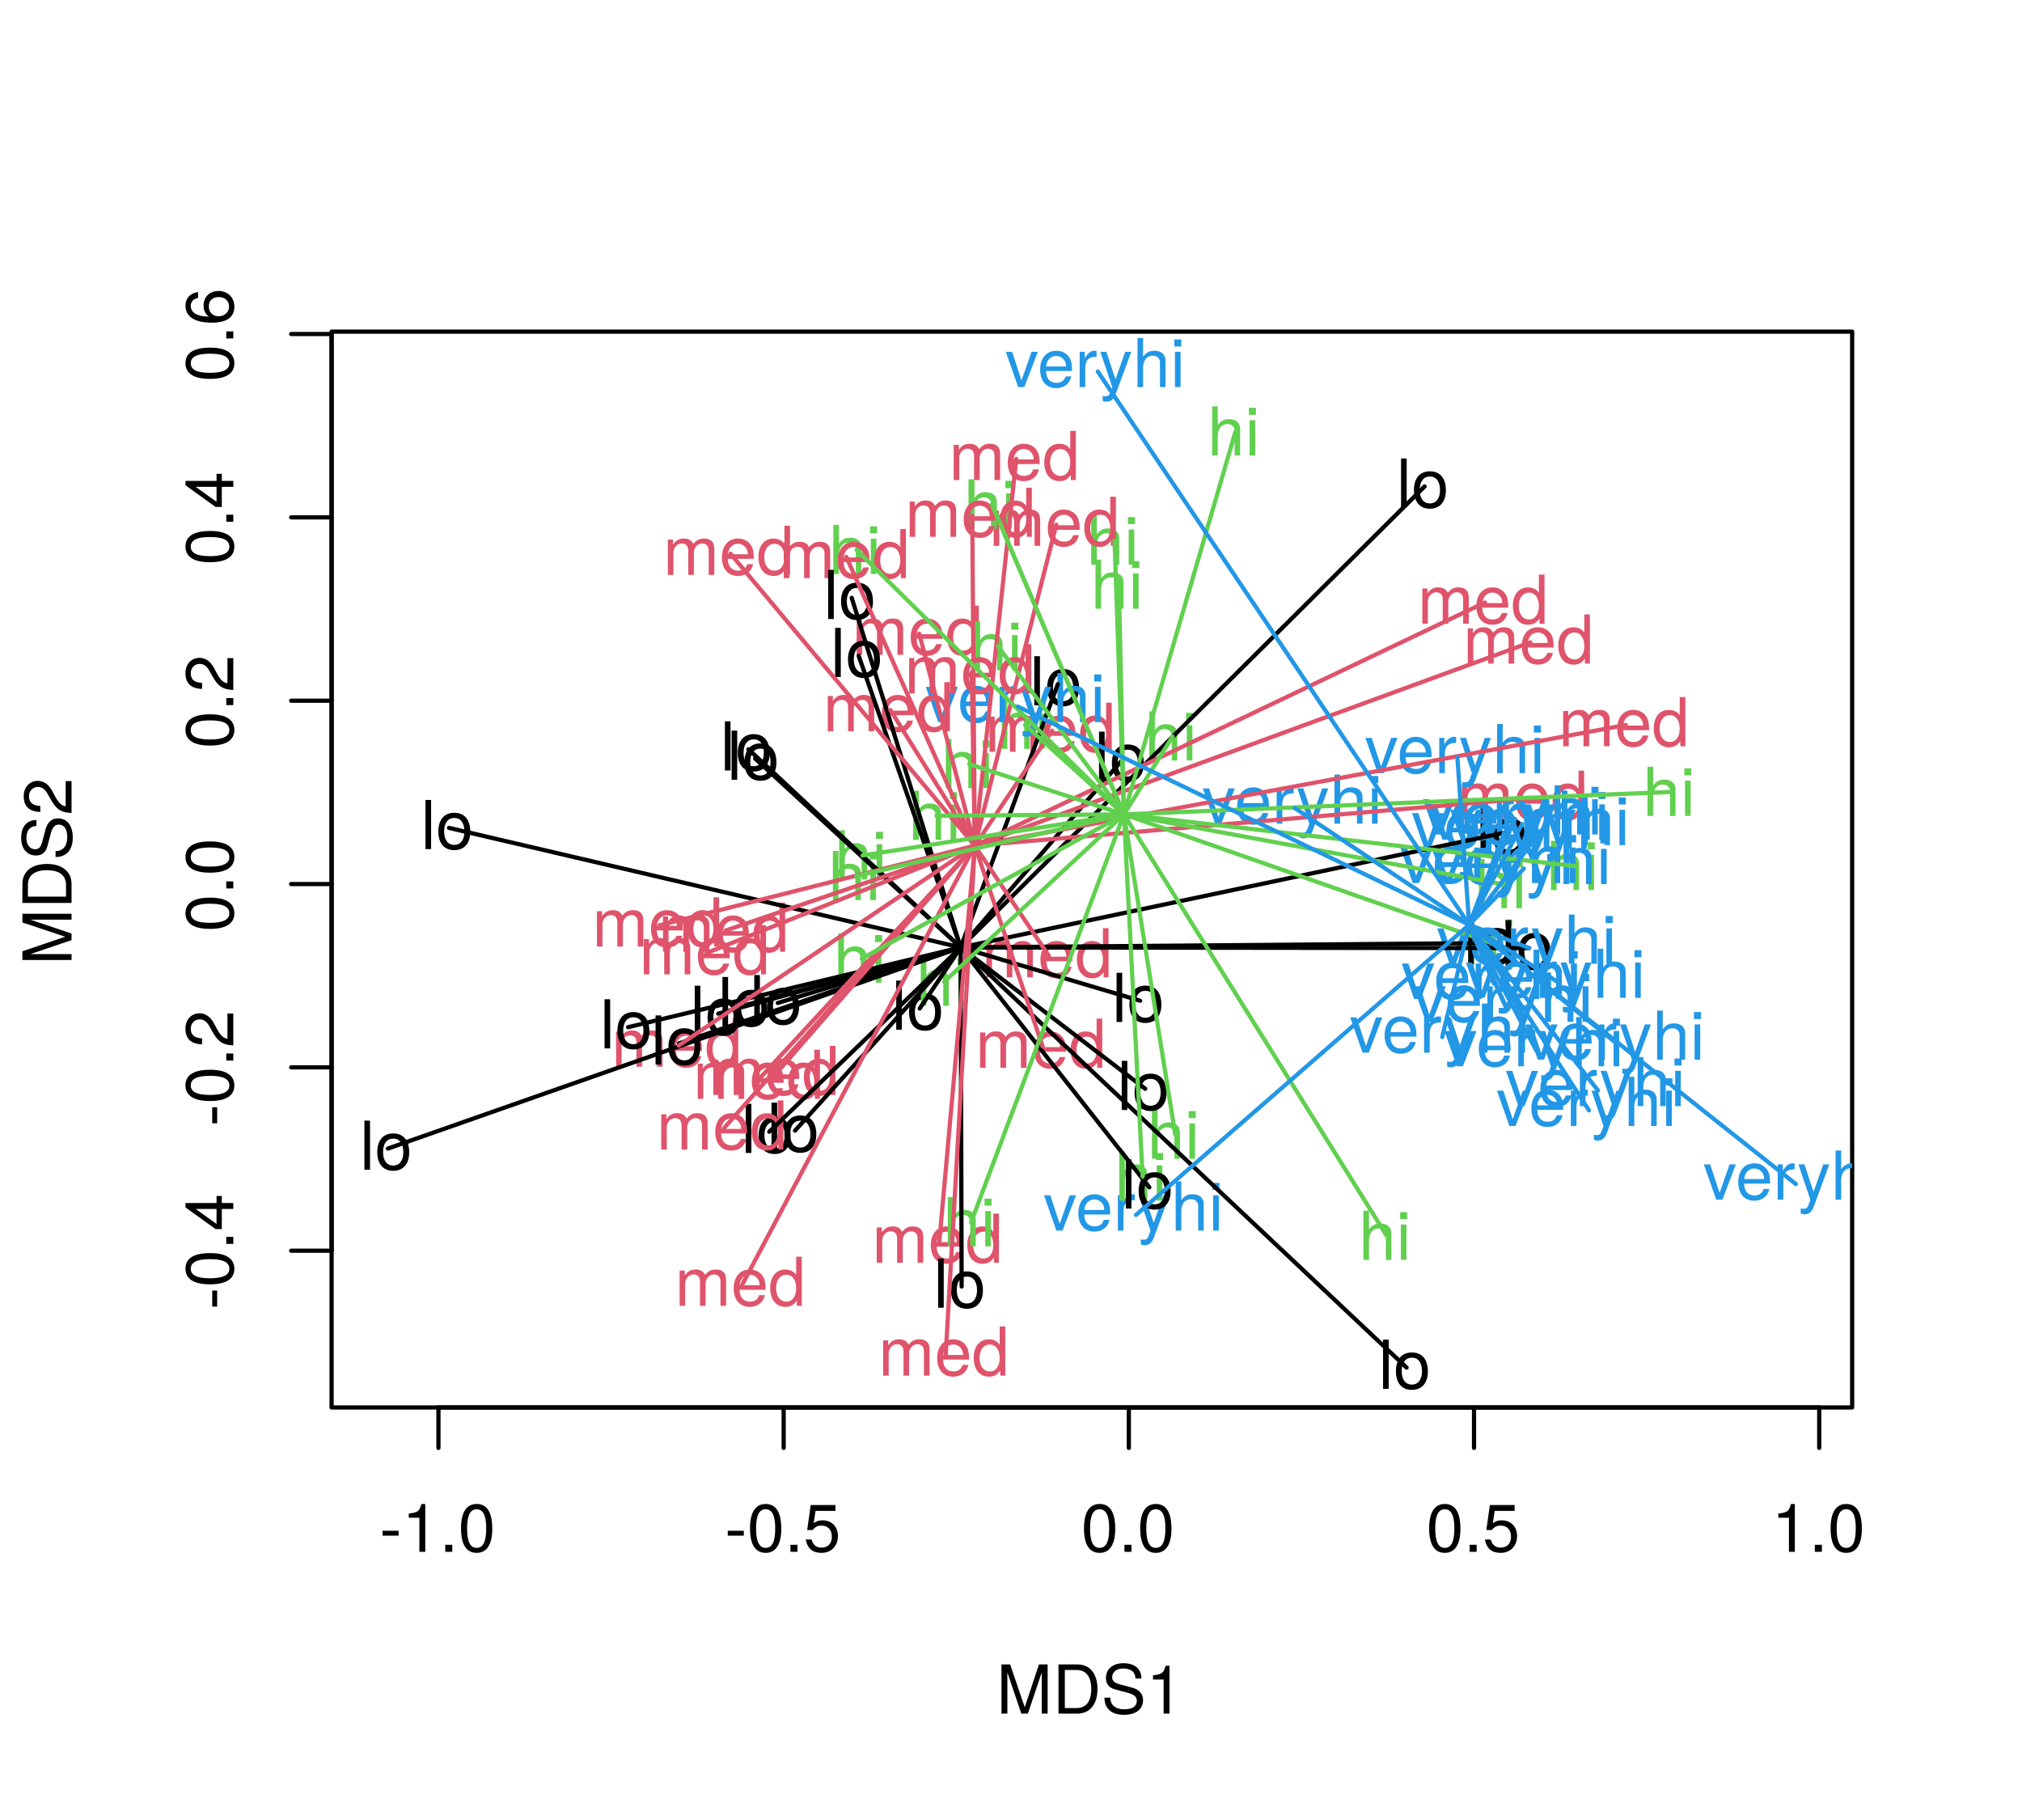 <?xml version="1.0" encoding="UTF-8"?>
<svg xmlns="http://www.w3.org/2000/svg" xmlns:xlink="http://www.w3.org/1999/xlink" width="360pt" height="324pt" viewBox="0 0 360 324" version="1.1">
<defs>
<g>
<symbol overflow="visible" id="glyph0-0">
<path style="stroke:none;" d=""/>
</symbol>
<symbol overflow="visible" id="glyph0-1">
<path style="stroke:none;" d="M 3.406 -2.875 L 3.406 -3.75 L 0.547 -3.75 L 0.547 -2.875 Z M 3.406 -2.875 "/>
</symbol>
<symbol overflow="visible" id="glyph0-2">
<path style="stroke:none;" d="M 4.156 0 L 4.156 -8.516 L 3.469 -8.516 C 3.094 -7.203 2.859 -7.016 1.219 -6.812 L 1.219 -6.062 L 3.109 -6.062 L 3.109 0 Z M 4.156 0 "/>
</symbol>
<symbol overflow="visible" id="glyph0-3">
<path style="stroke:none;" d="M 2.297 0 L 2.297 -1.25 L 1.047 -1.25 L 1.047 0 Z M 2.297 0 "/>
</symbol>
<symbol overflow="visible" id="glyph0-4">
<path style="stroke:none;" d="M 6.078 -4.094 C 6.078 -7.047 5.141 -8.516 3.297 -8.516 C 1.469 -8.516 0.516 -7.016 0.516 -4.156 C 0.516 -1.297 1.469 0.188 3.297 0.188 C 5.094 0.188 6.078 -1.297 6.078 -4.094 Z M 5 -4.188 C 5 -1.781 4.453 -0.703 3.281 -0.703 C 2.156 -0.703 1.594 -1.828 1.594 -4.156 C 1.594 -6.484 2.156 -7.578 3.297 -7.578 C 4.438 -7.578 5 -6.469 5 -4.188 Z M 5 -4.188 "/>
</symbol>
<symbol overflow="visible" id="glyph0-5">
<path style="stroke:none;" d="M 6.156 -2.812 C 6.156 -4.5 5.047 -5.609 3.406 -5.609 C 2.812 -5.609 2.328 -5.453 1.844 -5.094 L 2.172 -7.281 L 5.719 -7.281 L 5.719 -8.328 L 1.312 -8.328 L 0.688 -3.875 L 1.656 -3.875 C 2.141 -4.469 2.562 -4.672 3.219 -4.672 C 4.359 -4.672 5.078 -3.938 5.078 -2.672 C 5.078 -1.453 4.375 -0.75 3.219 -0.75 C 2.297 -0.75 1.734 -1.219 1.469 -2.188 L 0.422 -2.188 C 0.766 -0.484 1.734 0.188 3.234 0.188 C 4.953 0.188 6.156 -1.016 6.156 -2.812 Z M 6.156 -2.812 "/>
</symbol>
<symbol overflow="visible" id="glyph0-6">
<path style="stroke:none;" d="M 9.125 0 L 9.125 -8.75 L 7.578 -8.75 L 5.047 -1.125 L 2.453 -8.75 L 0.906 -8.75 L 0.906 0 L 1.953 0 L 1.953 -7.328 L 4.438 0 L 5.609 0 L 8.078 -7.328 L 8.078 0 Z M 9.125 0 "/>
</symbol>
<symbol overflow="visible" id="glyph0-7">
<path style="stroke:none;" d="M 8 -4.375 C 8 -7.094 6.656 -8.75 4.438 -8.75 L 1.062 -8.75 L 1.062 0 L 4.438 0 C 6.641 0 8 -1.656 8 -4.375 Z M 6.891 -4.375 C 6.891 -2.156 5.969 -0.984 4.25 -0.984 L 2.188 -0.984 L 2.188 -7.766 L 4.25 -7.766 C 5.969 -7.766 6.891 -6.594 6.891 -4.375 Z M 6.891 -4.375 "/>
</symbol>
<symbol overflow="visible" id="glyph0-8">
<path style="stroke:none;" d="M 7.453 -2.406 C 7.453 -3.484 6.781 -4.266 5.594 -4.594 L 3.391 -5.188 C 2.344 -5.453 1.953 -5.812 1.953 -6.484 C 1.953 -7.375 2.734 -8.031 3.906 -8.031 C 5.297 -8.031 6.094 -7.391 6.094 -6.25 L 7.156 -6.25 C 7.156 -7.969 5.969 -8.969 3.953 -8.969 C 2.031 -8.969 0.844 -7.906 0.844 -6.328 C 0.844 -5.25 1.406 -4.578 2.562 -4.281 L 4.734 -3.703 C 5.828 -3.422 6.344 -2.969 6.344 -2.297 C 6.344 -1.328 5.609 -0.766 4.109 -0.766 C 2.453 -0.766 1.625 -1.594 1.625 -2.844 L 0.578 -2.844 C 0.578 -0.781 1.969 0.219 4.031 0.219 C 6.25 0.219 7.453 -0.844 7.453 -2.406 Z M 7.453 -2.406 "/>
</symbol>
<symbol overflow="visible" id="glyph0-9">
<path style="stroke:none;" d="M 9.125 0 L 9.125 -4.719 C 9.125 -5.844 8.5 -6.469 7.312 -6.469 C 6.484 -6.469 5.969 -6.219 5.391 -5.516 C 5.016 -6.188 4.516 -6.469 3.703 -6.469 C 2.859 -6.469 2.297 -6.156 1.766 -5.406 L 1.766 -6.281 L 0.859 -6.281 L 0.859 0 L 1.844 0 L 1.844 -3.953 C 1.844 -4.859 2.516 -5.594 3.328 -5.594 C 4.062 -5.594 4.484 -5.141 4.484 -4.328 L 4.484 0 L 5.484 0 L 5.484 -3.953 C 5.484 -4.859 6.156 -5.594 6.969 -5.594 C 7.703 -5.594 8.125 -5.125 8.125 -4.328 L 8.125 0 Z M 9.125 0 "/>
</symbol>
<symbol overflow="visible" id="glyph0-10">
<path style="stroke:none;" d="M 6.156 -2.859 C 6.156 -3.766 6.078 -4.344 5.906 -4.812 C 5.5 -5.844 4.531 -6.469 3.359 -6.469 C 1.609 -6.469 0.484 -5.172 0.484 -3.109 C 0.484 -1.047 1.578 0.188 3.344 0.188 C 4.781 0.188 5.766 -0.641 6.031 -1.906 L 5.016 -1.906 C 4.734 -1.078 4.172 -0.75 3.375 -0.75 C 2.328 -0.75 1.547 -1.422 1.531 -2.859 Z M 5.094 -3.75 C 5.094 -3.75 5.094 -3.703 5.078 -3.672 L 1.547 -3.672 C 1.625 -4.781 2.344 -5.547 3.344 -5.547 C 4.328 -5.547 5.094 -4.734 5.094 -3.75 Z M 5.094 -3.75 "/>
</symbol>
<symbol overflow="visible" id="glyph0-11">
<path style="stroke:none;" d="M 5.938 0 L 5.938 -8.75 L 4.938 -8.75 L 4.938 -5.5 C 4.531 -6.125 3.859 -6.469 3.016 -6.469 C 1.375 -6.469 0.312 -5.203 0.312 -3.203 C 0.312 -1.078 1.359 0.188 3.047 0.188 C 3.906 0.188 4.516 -0.141 5.047 -0.922 L 5.047 0 Z M 4.938 -3.125 C 4.938 -1.672 4.25 -0.75 3.188 -0.75 C 2.094 -0.75 1.359 -1.688 1.359 -3.141 C 1.359 -4.609 2.094 -5.531 3.188 -5.531 C 4.266 -5.531 4.938 -4.578 4.938 -3.125 Z M 4.938 -3.125 "/>
</symbol>
<symbol overflow="visible" id="glyph0-12">
<path style="stroke:none;" d="M 5.828 0 L 5.828 -4.75 C 5.828 -5.812 5.078 -6.469 3.859 -6.469 C 2.969 -6.469 2.422 -6.188 1.844 -5.422 L 1.844 -8.75 L 0.844 -8.75 L 0.844 0 L 1.844 0 L 1.844 -3.469 C 1.844 -4.75 2.516 -5.594 3.547 -5.594 C 4.25 -5.594 4.844 -5.188 4.844 -4.359 L 4.844 0 Z M 5.828 0 "/>
</symbol>
<symbol overflow="visible" id="glyph0-13">
<path style="stroke:none;" d="M 1.844 0 L 1.844 -6.281 L 0.844 -6.281 L 0.844 0 Z M 1.969 -7.234 L 1.969 -8.484 L 0.719 -8.484 L 0.719 -7.234 Z M 1.969 -7.234 "/>
</symbol>
<symbol overflow="visible" id="glyph0-14">
<path style="stroke:none;" d="M 1.812 0 L 1.812 -8.75 L 0.812 -8.75 L 0.812 0 Z M 1.812 0 "/>
</symbol>
<symbol overflow="visible" id="glyph0-15">
<path style="stroke:none;" d="M 6.125 -3.094 C 6.125 -5.266 5.078 -6.469 3.266 -6.469 C 1.5 -6.469 0.438 -5.25 0.438 -3.141 C 0.438 -1.031 1.484 0.188 3.281 0.188 C 5.047 0.188 6.125 -1.031 6.125 -3.094 Z M 5.078 -3.109 C 5.078 -1.625 4.375 -0.75 3.281 -0.75 C 2.156 -0.75 1.469 -1.625 1.469 -3.141 C 1.469 -4.656 2.156 -5.547 3.281 -5.547 C 4.406 -5.547 5.078 -4.672 5.078 -3.109 Z M 5.078 -3.109 "/>
</symbol>
<symbol overflow="visible" id="glyph0-16">
<path style="stroke:none;" d="M 5.828 -6.281 L 4.703 -6.281 L 2.922 -1.188 L 1.25 -6.281 L 0.125 -6.281 L 2.328 0 L 3.422 0 Z M 5.828 -6.281 "/>
</symbol>
<symbol overflow="visible" id="glyph0-17">
<path style="stroke:none;" d="M 3.859 -5.406 L 3.859 -6.438 C 3.688 -6.453 3.594 -6.469 3.469 -6.469 C 2.812 -6.469 2.328 -6.078 1.75 -5.141 L 1.75 -6.281 L 0.844 -6.281 L 0.844 0 L 1.844 0 L 1.844 -3.266 C 1.844 -4.688 2.297 -5.391 3.859 -5.406 Z M 3.859 -5.406 "/>
</symbol>
<symbol overflow="visible" id="glyph0-18">
<path style="stroke:none;" d="M 5.734 -6.281 L 4.656 -6.281 L 2.922 -1.391 L 1.312 -6.281 L 0.234 -6.281 L 2.359 0.031 L 1.984 1.016 C 1.812 1.469 1.609 1.625 1.172 1.625 C 1.031 1.625 0.859 1.609 0.641 1.562 L 0.641 2.453 C 0.859 2.562 1.062 2.609 1.312 2.609 C 2.031 2.609 2.609 2.219 2.938 1.312 Z M 5.734 -6.281 "/>
</symbol>
<symbol overflow="visible" id="glyph1-0">
<path style="stroke:none;" d=""/>
</symbol>
<symbol overflow="visible" id="glyph1-1">
<path style="stroke:none;" d="M -2.875 -3.406 L -3.75 -3.406 L -3.75 -0.547 L -2.875 -0.547 Z M -2.875 -3.406 "/>
</symbol>
<symbol overflow="visible" id="glyph1-2">
<path style="stroke:none;" d="M -4.094 -6.078 C -7.047 -6.078 -8.516 -5.141 -8.516 -3.297 C -8.516 -1.469 -7.016 -0.516 -4.156 -0.516 C -1.297 -0.516 0.188 -1.469 0.188 -3.297 C 0.188 -5.094 -1.297 -6.078 -4.094 -6.078 Z M -4.188 -5 C -1.781 -5 -0.703 -4.453 -0.703 -3.281 C -0.703 -2.156 -1.828 -1.594 -4.156 -1.594 C -6.484 -1.594 -7.578 -2.156 -7.578 -3.297 C -7.578 -4.438 -6.469 -5 -4.188 -5 Z M -4.188 -5 "/>
</symbol>
<symbol overflow="visible" id="glyph1-3">
<path style="stroke:none;" d="M 0 -2.297 L -1.25 -2.297 L -1.25 -1.047 L 0 -1.047 Z M 0 -2.297 "/>
</symbol>
<symbol overflow="visible" id="glyph1-4">
<path style="stroke:none;" d="M -2.047 -6.234 L -2.984 -6.234 L -2.984 -4.984 L -8.516 -4.984 L -8.516 -4.203 L -3.156 -0.344 L -2.047 -0.344 L -2.047 -3.922 L 0 -3.922 L 0 -4.984 L -2.047 -4.984 Z M -2.984 -3.922 L -2.984 -1.266 L -6.703 -3.922 Z M -2.984 -3.922 "/>
</symbol>
<symbol overflow="visible" id="glyph1-5">
<path style="stroke:none;" d="M -6.016 -6.125 C -7.453 -6.125 -8.516 -5.016 -8.516 -3.406 C -8.516 -1.672 -7.625 -0.656 -5.562 -0.594 L -5.562 -1.656 C -6.984 -1.734 -7.578 -2.328 -7.578 -3.375 C -7.578 -4.328 -6.906 -5.047 -5.984 -5.047 C -5.312 -5.047 -4.734 -4.656 -4.312 -3.906 L -3.688 -2.797 C -2.672 -1.016 -1.875 -0.5 0 -0.406 L 0 -6.078 L -1.047 -6.078 L -1.047 -1.594 C -1.734 -1.703 -2.188 -2.094 -2.797 -3.125 L -3.438 -4.328 C -4.078 -5.516 -4.969 -6.125 -6.016 -6.125 Z M -6.016 -6.125 "/>
</symbol>
<symbol overflow="visible" id="glyph1-6">
<path style="stroke:none;" d="M -2.641 -6.156 C -4.219 -6.156 -5.297 -5.078 -5.297 -3.547 C -5.297 -2.719 -4.969 -2.047 -4.344 -1.594 C -6.422 -1.609 -7.578 -2.281 -7.578 -3.484 C -7.578 -4.234 -7.109 -4.75 -6.281 -4.922 L -6.281 -5.969 C -7.688 -5.766 -8.516 -4.859 -8.516 -3.562 C -8.516 -1.578 -6.844 -0.516 -3.875 -0.516 C -1.219 -0.516 0.188 -1.422 0.188 -3.375 C 0.188 -4.984 -0.969 -6.156 -2.641 -6.156 Z M -2.562 -5.078 C -1.484 -5.078 -0.75 -4.359 -0.75 -3.391 C -0.75 -2.406 -1.531 -1.656 -2.609 -1.656 C -3.672 -1.656 -4.359 -2.375 -4.359 -3.422 C -4.359 -4.438 -3.703 -5.078 -2.562 -5.078 Z M -2.562 -5.078 "/>
</symbol>
<symbol overflow="visible" id="glyph1-7">
<path style="stroke:none;" d="M 0 -9.125 L -8.75 -9.125 L -8.75 -7.578 L -1.125 -5.047 L -8.75 -2.453 L -8.75 -0.906 L 0 -0.906 L 0 -1.953 L -7.328 -1.953 L 0 -4.438 L 0 -5.609 L -7.328 -8.078 L 0 -8.078 Z M 0 -9.125 "/>
</symbol>
<symbol overflow="visible" id="glyph1-8">
<path style="stroke:none;" d="M -4.375 -8 C -7.094 -8 -8.75 -6.656 -8.75 -4.438 L -8.75 -1.062 L 0 -1.062 L 0 -4.438 C 0 -6.641 -1.656 -8 -4.375 -8 Z M -4.375 -6.891 C -2.156 -6.891 -0.984 -5.969 -0.984 -4.25 L -0.984 -2.188 L -7.766 -2.188 L -7.766 -4.25 C -7.766 -5.969 -6.594 -6.891 -4.375 -6.891 Z M -4.375 -6.891 "/>
</symbol>
<symbol overflow="visible" id="glyph1-9">
<path style="stroke:none;" d="M -2.406 -7.453 C -3.484 -7.453 -4.266 -6.781 -4.594 -5.594 L -5.188 -3.391 C -5.453 -2.344 -5.812 -1.953 -6.484 -1.953 C -7.375 -1.953 -8.031 -2.734 -8.031 -3.906 C -8.031 -5.297 -7.391 -6.094 -6.25 -6.094 L -6.25 -7.156 C -7.969 -7.156 -8.969 -5.969 -8.969 -3.953 C -8.969 -2.031 -7.906 -0.844 -6.328 -0.844 C -5.25 -0.844 -4.578 -1.406 -4.281 -2.562 L -3.703 -4.734 C -3.422 -5.828 -2.969 -6.344 -2.297 -6.344 C -1.328 -6.344 -0.766 -5.609 -0.766 -4.109 C -0.766 -2.453 -1.594 -1.625 -2.844 -1.625 L -2.844 -0.578 C -0.781 -0.578 0.219 -1.969 0.219 -4.031 C 0.219 -6.25 -0.844 -7.453 -2.406 -7.453 Z M -2.406 -7.453 "/>
</symbol>
</g>
<clipPath id="clip1">
  <path d="M 303 204 L 329.758 204 L 329.758 217 L 303 217 Z M 303 204 "/>
</clipPath>
</defs>
<g id="surface246">
<rect x="0" y="0" width="360" height="324" style="fill:rgb(100%,100%,100%);fill-opacity:1;stroke:none;"/>
<path style="fill:none;stroke-width:0.75;stroke-linecap:round;stroke-linejoin:round;stroke:rgb(0%,0%,0%);stroke-opacity:1;stroke-miterlimit:10;" d="M 78.062 250.559 L 323.898 250.559 "/>
<path style="fill:none;stroke-width:0.75;stroke-linecap:round;stroke-linejoin:round;stroke:rgb(0%,0%,0%);stroke-opacity:1;stroke-miterlimit:10;" d="M 78.062 250.559 L 78.062 257.762 "/>
<path style="fill:none;stroke-width:0.75;stroke-linecap:round;stroke-linejoin:round;stroke:rgb(0%,0%,0%);stroke-opacity:1;stroke-miterlimit:10;" d="M 139.523 250.559 L 139.523 257.762 "/>
<path style="fill:none;stroke-width:0.75;stroke-linecap:round;stroke-linejoin:round;stroke:rgb(0%,0%,0%);stroke-opacity:1;stroke-miterlimit:10;" d="M 200.98 250.559 L 200.98 257.762 "/>
<path style="fill:none;stroke-width:0.75;stroke-linecap:round;stroke-linejoin:round;stroke:rgb(0%,0%,0%);stroke-opacity:1;stroke-miterlimit:10;" d="M 262.438 250.559 L 262.438 257.762 "/>
<path style="fill:none;stroke-width:0.75;stroke-linecap:round;stroke-linejoin:round;stroke:rgb(0%,0%,0%);stroke-opacity:1;stroke-miterlimit:10;" d="M 323.898 250.559 L 323.898 257.762 "/>
<g style="fill:rgb(0%,0%,0%);fill-opacity:1;">
  <use xlink:href="#glyph0-1" x="67.562" y="276.257"/>
  <use xlink:href="#glyph0-2" x="71.559" y="276.257"/>
  <use xlink:href="#glyph0-3" x="78.23" y="276.257"/>
  <use xlink:href="#glyph0-4" x="81.566" y="276.257"/>
</g>
<g style="fill:rgb(0%,0%,0%);fill-opacity:1;">
  <use xlink:href="#glyph0-1" x="129.023" y="276.257"/>
  <use xlink:href="#glyph0-4" x="133.02" y="276.257"/>
  <use xlink:href="#glyph0-3" x="139.691" y="276.257"/>
  <use xlink:href="#glyph0-5" x="143.027" y="276.257"/>
</g>
<g style="fill:rgb(0%,0%,0%);fill-opacity:1;">
  <use xlink:href="#glyph0-4" x="192.48" y="276.257"/>
  <use xlink:href="#glyph0-3" x="199.152" y="276.257"/>
  <use xlink:href="#glyph0-4" x="202.488" y="276.257"/>
</g>
<g style="fill:rgb(0%,0%,0%);fill-opacity:1;">
  <use xlink:href="#glyph0-4" x="253.938" y="276.257"/>
  <use xlink:href="#glyph0-3" x="260.609" y="276.257"/>
  <use xlink:href="#glyph0-5" x="263.945" y="276.257"/>
</g>
<g style="fill:rgb(0%,0%,0%);fill-opacity:1;">
  <use xlink:href="#glyph0-2" x="315.398" y="276.257"/>
  <use xlink:href="#glyph0-3" x="322.07" y="276.257"/>
  <use xlink:href="#glyph0-4" x="325.406" y="276.257"/>
</g>
<path style="fill:none;stroke-width:0.75;stroke-linecap:round;stroke-linejoin:round;stroke:rgb(0%,0%,0%);stroke-opacity:1;stroke-miterlimit:10;" d="M 59.039 222.652 L 59.039 59.465 "/>
<path style="fill:none;stroke-width:0.75;stroke-linecap:round;stroke-linejoin:round;stroke:rgb(0%,0%,0%);stroke-opacity:1;stroke-miterlimit:10;" d="M 59.039 222.652 L 51.84 222.652 "/>
<path style="fill:none;stroke-width:0.75;stroke-linecap:round;stroke-linejoin:round;stroke:rgb(0%,0%,0%);stroke-opacity:1;stroke-miterlimit:10;" d="M 59.039 190.016 L 51.84 190.016 "/>
<path style="fill:none;stroke-width:0.75;stroke-linecap:round;stroke-linejoin:round;stroke:rgb(0%,0%,0%);stroke-opacity:1;stroke-miterlimit:10;" d="M 59.039 157.379 L 51.84 157.379 "/>
<path style="fill:none;stroke-width:0.75;stroke-linecap:round;stroke-linejoin:round;stroke:rgb(0%,0%,0%);stroke-opacity:1;stroke-miterlimit:10;" d="M 59.039 124.742 L 51.84 124.742 "/>
<path style="fill:none;stroke-width:0.75;stroke-linecap:round;stroke-linejoin:round;stroke:rgb(0%,0%,0%);stroke-opacity:1;stroke-miterlimit:10;" d="M 59.039 92.102 L 51.84 92.102 "/>
<path style="fill:none;stroke-width:0.75;stroke-linecap:round;stroke-linejoin:round;stroke:rgb(0%,0%,0%);stroke-opacity:1;stroke-miterlimit:10;" d="M 59.039 59.465 L 51.84 59.465 "/>
<g style="fill:rgb(0%,0%,0%);fill-opacity:1;">
  <use xlink:href="#glyph1-1" x="41.538" y="233.152"/>
  <use xlink:href="#glyph1-2" x="41.538" y="229.156"/>
  <use xlink:href="#glyph1-3" x="41.538" y="222.484"/>
  <use xlink:href="#glyph1-4" x="41.538" y="219.148"/>
</g>
<g style="fill:rgb(0%,0%,0%);fill-opacity:1;">
  <use xlink:href="#glyph1-1" x="41.538" y="200.516"/>
  <use xlink:href="#glyph1-2" x="41.538" y="196.52"/>
  <use xlink:href="#glyph1-3" x="41.538" y="189.848"/>
  <use xlink:href="#glyph1-5" x="41.538" y="186.512"/>
</g>
<g style="fill:rgb(0%,0%,0%);fill-opacity:1;">
  <use xlink:href="#glyph1-2" x="41.538" y="165.879"/>
  <use xlink:href="#glyph1-3" x="41.538" y="159.207"/>
  <use xlink:href="#glyph1-2" x="41.538" y="155.871"/>
</g>
<g style="fill:rgb(0%,0%,0%);fill-opacity:1;">
  <use xlink:href="#glyph1-2" x="41.538" y="133.242"/>
  <use xlink:href="#glyph1-3" x="41.538" y="126.57"/>
  <use xlink:href="#glyph1-5" x="41.538" y="123.234"/>
</g>
<g style="fill:rgb(0%,0%,0%);fill-opacity:1;">
  <use xlink:href="#glyph1-2" x="41.538" y="100.602"/>
  <use xlink:href="#glyph1-3" x="41.538" y="93.93"/>
  <use xlink:href="#glyph1-4" x="41.538" y="90.594"/>
</g>
<g style="fill:rgb(0%,0%,0%);fill-opacity:1;">
  <use xlink:href="#glyph1-2" x="41.538" y="67.965"/>
  <use xlink:href="#glyph1-3" x="41.538" y="61.293"/>
  <use xlink:href="#glyph1-6" x="41.538" y="57.957"/>
</g>
<path style="fill:none;stroke-width:0.75;stroke-linecap:round;stroke-linejoin:round;stroke:rgb(0%,0%,0%);stroke-opacity:1;stroke-miterlimit:10;" d="M 59.039 250.559 L 329.762 250.559 L 329.762 59.039 L 59.039 59.039 L 59.039 250.559 "/>
<g style="fill:rgb(0%,0%,0%);fill-opacity:1;">
  <use xlink:href="#glyph0-6" x="177.398" y="305.058"/>
  <use xlink:href="#glyph0-7" x="187.395" y="305.058"/>
  <use xlink:href="#glyph0-8" x="196.059" y="305.058"/>
  <use xlink:href="#glyph0-2" x="204.062" y="305.058"/>
</g>
<g style="fill:rgb(0%,0%,0%);fill-opacity:1;">
  <use xlink:href="#glyph1-7" x="12.737" y="171.801"/>
  <use xlink:href="#glyph1-8" x="12.737" y="161.805"/>
  <use xlink:href="#glyph1-9" x="12.737" y="153.141"/>
  <use xlink:href="#glyph1-5" x="12.737" y="145.137"/>
</g>
<g style="fill:rgb(87.451%,32.549%,41.961%);fill-opacity:1;">
  <use xlink:href="#glyph0-9" x="151.664" y="116.577"/>
  <use xlink:href="#glyph0-10" x="161.66" y="116.577"/>
  <use xlink:href="#glyph0-11" x="168.332" y="116.577"/>
</g>
<g style="fill:rgb(38.039%,81.569%,30.98%);fill-opacity:1;">
  <use xlink:href="#glyph0-12" x="241.895" y="224.28"/>
  <use xlink:href="#glyph0-13" x="248.566" y="224.28"/>
</g>
<g style="fill:rgb(38.039%,81.569%,30.98%);fill-opacity:1;">
  <use xlink:href="#glyph0-12" x="275.297" y="158.448"/>
  <use xlink:href="#glyph0-13" x="281.969" y="158.448"/>
</g>
<g style="fill:rgb(0%,0%,0%);fill-opacity:1;">
  <use xlink:href="#glyph0-14" x="158.75" y="183.315"/>
  <use xlink:href="#glyph0-15" x="161.414" y="183.315"/>
</g>
<g style="fill:rgb(87.451%,32.549%,41.961%);fill-opacity:1;">
  <use xlink:href="#glyph0-9" x="155.242" y="224.796"/>
  <use xlink:href="#glyph0-10" x="165.238" y="224.796"/>
  <use xlink:href="#glyph0-11" x="171.91" y="224.796"/>
</g>
<g style="fill:rgb(38.039%,81.569%,30.98%);fill-opacity:1;">
  <use xlink:href="#glyph0-12" x="204.25" y="206.288"/>
  <use xlink:href="#glyph0-13" x="210.922" y="206.288"/>
</g>
<g style="fill:rgb(13.333%,59.216%,90.196%);fill-opacity:1;">
  <use xlink:href="#glyph0-16" x="185.75" y="219.069"/>
  <use xlink:href="#glyph0-10" x="191.51" y="219.069"/>
  <use xlink:href="#glyph0-17" x="198.182" y="219.069"/>
  <use xlink:href="#glyph0-18" x="202.478" y="219.069"/>
  <use xlink:href="#glyph0-12" x="208.478" y="219.069"/>
  <use xlink:href="#glyph0-13" x="215.149" y="219.069"/>
</g>
<g style="fill:rgb(38.039%,81.569%,30.98%);fill-opacity:1;">
  <use xlink:href="#glyph0-12" x="177.504" y="133.315"/>
  <use xlink:href="#glyph0-13" x="184.176" y="133.315"/>
</g>
<g style="fill:rgb(38.039%,81.569%,30.98%);fill-opacity:1;">
  <use xlink:href="#glyph0-12" x="262.465" y="161.675"/>
  <use xlink:href="#glyph0-13" x="269.137" y="161.675"/>
</g>
<g style="fill:rgb(0%,0%,0%);fill-opacity:1;">
  <use xlink:href="#glyph0-14" x="183.336" y="125.565"/>
  <use xlink:href="#glyph0-15" x="186" y="125.565"/>
</g>
<g style="fill:rgb(87.451%,32.549%,41.961%);fill-opacity:1;">
  <use xlink:href="#glyph0-9" x="175.328" y="133.847"/>
  <use xlink:href="#glyph0-10" x="185.324" y="133.847"/>
  <use xlink:href="#glyph0-11" x="191.996" y="133.847"/>
</g>
<g style="fill:rgb(38.039%,81.569%,30.98%);fill-opacity:1;">
  <use xlink:href="#glyph0-12" x="161.734" y="149.507"/>
  <use xlink:href="#glyph0-13" x="168.406" y="149.507"/>
</g>
<g style="fill:rgb(38.039%,81.569%,30.98%);fill-opacity:1;">
  <use xlink:href="#glyph0-12" x="203.777" y="135.39"/>
  <use xlink:href="#glyph0-13" x="210.449" y="135.39"/>
</g>
<g style="fill:rgb(0%,0%,0%);fill-opacity:1;">
  <use xlink:href="#glyph0-14" x="194.859" y="138.999"/>
  <use xlink:href="#glyph0-15" x="197.523" y="138.999"/>
</g>
<g style="fill:rgb(38.039%,81.569%,30.98%);fill-opacity:1;">
  <use xlink:href="#glyph0-12" x="167.555" y="140.304"/>
  <use xlink:href="#glyph0-13" x="174.227" y="140.304"/>
</g>
<g style="fill:rgb(38.039%,81.569%,30.98%);fill-opacity:1;">
  <use xlink:href="#glyph0-12" x="147.441" y="160.237"/>
  <use xlink:href="#glyph0-13" x="154.113" y="160.237"/>
</g>
<g style="fill:rgb(38.039%,81.569%,30.98%);fill-opacity:1;">
  <use xlink:href="#glyph0-12" x="148.566" y="156.569"/>
  <use xlink:href="#glyph0-13" x="155.238" y="156.569"/>
</g>
<g style="fill:rgb(87.451%,32.549%,41.961%);fill-opacity:1;">
  <use xlink:href="#glyph0-9" x="277.453" y="132.843"/>
  <use xlink:href="#glyph0-10" x="287.449" y="132.843"/>
  <use xlink:href="#glyph0-11" x="294.121" y="132.843"/>
</g>
<g style="fill:rgb(38.039%,81.569%,30.98%);fill-opacity:1;">
  <use xlink:href="#glyph0-12" x="193.438" y="100.538"/>
  <use xlink:href="#glyph0-13" x="200.109" y="100.538"/>
</g>
<g style="fill:rgb(13.333%,59.216%,90.196%);fill-opacity:1;">
  <use xlink:href="#glyph0-16" x="164.703" y="128.554"/>
  <use xlink:href="#glyph0-10" x="170.463" y="128.554"/>
  <use xlink:href="#glyph0-17" x="177.135" y="128.554"/>
  <use xlink:href="#glyph0-18" x="181.431" y="128.554"/>
  <use xlink:href="#glyph0-12" x="187.431" y="128.554"/>
  <use xlink:href="#glyph0-13" x="194.103" y="128.554"/>
</g>
<g style="fill:rgb(13.333%,59.216%,90.196%);fill-opacity:1;">
  <use xlink:href="#glyph0-16" x="214.023" y="146.632"/>
  <use xlink:href="#glyph0-10" x="219.783" y="146.632"/>
  <use xlink:href="#glyph0-17" x="226.455" y="146.632"/>
  <use xlink:href="#glyph0-18" x="230.751" y="146.632"/>
  <use xlink:href="#glyph0-12" x="236.751" y="146.632"/>
  <use xlink:href="#glyph0-13" x="243.423" y="146.632"/>
</g>
<g style="fill:rgb(87.451%,32.549%,41.961%);fill-opacity:1;">
  <use xlink:href="#glyph0-9" x="260.465" y="118.136"/>
  <use xlink:href="#glyph0-10" x="270.461" y="118.136"/>
  <use xlink:href="#glyph0-11" x="277.133" y="118.136"/>
</g>
<g style="fill:rgb(38.039%,81.569%,30.98%);fill-opacity:1;">
  <use xlink:href="#glyph0-12" x="292.484" y="145.257"/>
  <use xlink:href="#glyph0-13" x="299.156" y="145.257"/>
</g>
<g style="fill:rgb(38.039%,81.569%,30.98%);fill-opacity:1;">
  <use xlink:href="#glyph0-12" x="260.59" y="172.159"/>
  <use xlink:href="#glyph0-13" x="267.262" y="172.159"/>
</g>
<g style="fill:rgb(87.451%,32.549%,41.961%);fill-opacity:1;">
  <use xlink:href="#glyph0-9" x="252.379" y="111.034"/>
  <use xlink:href="#glyph0-10" x="262.375" y="111.034"/>
  <use xlink:href="#glyph0-11" x="269.047" y="111.034"/>
</g>
<g style="fill:rgb(0%,0%,0%);fill-opacity:1;">
  <use xlink:href="#glyph0-14" x="262.777" y="152.034"/>
  <use xlink:href="#glyph0-15" x="265.441" y="152.034"/>
</g>
<g style="fill:rgb(38.039%,81.569%,30.98%);fill-opacity:1;">
  <use xlink:href="#glyph0-12" x="194.203" y="108.366"/>
  <use xlink:href="#glyph0-13" x="200.875" y="108.366"/>
</g>
<g style="fill:rgb(0%,0%,0%);fill-opacity:1;">
  <use xlink:href="#glyph0-14" x="260.59" y="171.659"/>
  <use xlink:href="#glyph0-15" x="263.254" y="171.659"/>
</g>
<g style="fill:rgb(87.451%,32.549%,41.961%);fill-opacity:1;">
  <use xlink:href="#glyph0-9" x="146.52" y="130.183"/>
  <use xlink:href="#glyph0-10" x="156.516" y="130.183"/>
  <use xlink:href="#glyph0-11" x="163.188" y="130.183"/>
</g>
<g style="fill:rgb(0%,0%,0%);fill-opacity:1;">
  <use xlink:href="#glyph0-14" x="197.984" y="181.929"/>
  <use xlink:href="#glyph0-15" x="200.648" y="181.929"/>
</g>
<g style="fill:rgb(87.451%,32.549%,41.961%);fill-opacity:1;">
  <use xlink:href="#glyph0-9" x="259.441" y="145.94"/>
  <use xlink:href="#glyph0-10" x="269.438" y="145.94"/>
  <use xlink:href="#glyph0-11" x="276.109" y="145.94"/>
</g>
<g style="fill:rgb(0%,0%,0%);fill-opacity:1;">
  <use xlink:href="#glyph0-14" x="248.637" y="90.374"/>
  <use xlink:href="#glyph0-15" x="251.301" y="90.374"/>
</g>
<g style="fill:rgb(87.451%,32.549%,41.961%);fill-opacity:1;">
  <use xlink:href="#glyph0-9" x="174.762" y="173.983"/>
  <use xlink:href="#glyph0-10" x="184.758" y="173.983"/>
  <use xlink:href="#glyph0-11" x="191.43" y="173.983"/>
</g>
<g style="fill:rgb(0%,0%,0%);fill-opacity:1;">
  <use xlink:href="#glyph0-14" x="267.258" y="172.558"/>
  <use xlink:href="#glyph0-15" x="269.922" y="172.558"/>
</g>
<g style="fill:rgb(0%,0%,0%);fill-opacity:1;">
  <use xlink:href="#glyph0-14" x="245.43" y="247.241"/>
  <use xlink:href="#glyph0-15" x="248.094" y="247.241"/>
</g>
<g style="fill:rgb(87.451%,32.549%,41.961%);fill-opacity:1;">
  <use xlink:href="#glyph0-9" x="173.637" y="190.085"/>
  <use xlink:href="#glyph0-10" x="183.633" y="190.085"/>
  <use xlink:href="#glyph0-11" x="190.305" y="190.085"/>
</g>
<g style="fill:rgb(38.039%,81.569%,30.98%);fill-opacity:1;">
  <use xlink:href="#glyph0-12" x="163.094" y="179.062"/>
  <use xlink:href="#glyph0-13" x="169.766" y="179.062"/>
</g>
<g style="fill:rgb(38.039%,81.569%,30.98%);fill-opacity:1;">
  <use xlink:href="#glyph0-12" x="198.434" y="213.745"/>
  <use xlink:href="#glyph0-13" x="205.105" y="213.745"/>
</g>
<g style="fill:rgb(87.451%,32.549%,41.961%);fill-opacity:1;">
  <use xlink:href="#glyph0-9" x="176.07" y="97.175"/>
  <use xlink:href="#glyph0-10" x="186.066" y="97.175"/>
  <use xlink:href="#glyph0-11" x="192.738" y="97.175"/>
</g>
<g style="fill:rgb(13.333%,59.216%,90.196%);fill-opacity:1;">
  <use xlink:href="#glyph0-16" x="260.879" y="177.64"/>
  <use xlink:href="#glyph0-10" x="266.639" y="177.64"/>
  <use xlink:href="#glyph0-17" x="273.311" y="177.64"/>
  <use xlink:href="#glyph0-18" x="277.606" y="177.64"/>
  <use xlink:href="#glyph0-12" x="283.606" y="177.64"/>
  <use xlink:href="#glyph0-13" x="290.278" y="177.64"/>
</g>
<g style="fill:rgb(13.333%,59.216%,90.196%);fill-opacity:1;">
  <use xlink:href="#glyph0-16" x="258.09" y="150.448"/>
  <use xlink:href="#glyph0-10" x="263.85" y="150.448"/>
  <use xlink:href="#glyph0-17" x="270.521" y="150.448"/>
  <use xlink:href="#glyph0-18" x="274.817" y="150.448"/>
  <use xlink:href="#glyph0-12" x="280.817" y="150.448"/>
  <use xlink:href="#glyph0-13" x="287.489" y="150.448"/>
</g>
<g style="fill:rgb(13.333%,59.216%,90.196%);fill-opacity:1;">
  <use xlink:href="#glyph0-16" x="254.805" y="157.394"/>
  <use xlink:href="#glyph0-10" x="260.564" y="157.394"/>
  <use xlink:href="#glyph0-17" x="267.236" y="157.394"/>
  <use xlink:href="#glyph0-18" x="271.532" y="157.394"/>
  <use xlink:href="#glyph0-12" x="277.532" y="157.394"/>
  <use xlink:href="#glyph0-13" x="284.204" y="157.394"/>
</g>
<g style="fill:rgb(13.333%,59.216%,90.196%);fill-opacity:1;">
  <use xlink:href="#glyph0-16" x="251.547" y="181.894"/>
  <use xlink:href="#glyph0-10" x="257.307" y="181.894"/>
  <use xlink:href="#glyph0-17" x="263.979" y="181.894"/>
  <use xlink:href="#glyph0-18" x="268.274" y="181.894"/>
  <use xlink:href="#glyph0-12" x="274.274" y="181.894"/>
  <use xlink:href="#glyph0-13" x="280.946" y="181.894"/>
</g>
<g style="fill:rgb(13.333%,59.216%,90.196%);fill-opacity:1;">
  <use xlink:href="#glyph0-16" x="251.547" y="181.894"/>
  <use xlink:href="#glyph0-10" x="257.307" y="181.894"/>
  <use xlink:href="#glyph0-17" x="263.979" y="181.894"/>
  <use xlink:href="#glyph0-18" x="268.274" y="181.894"/>
  <use xlink:href="#glyph0-12" x="274.274" y="181.894"/>
  <use xlink:href="#glyph0-13" x="280.946" y="181.894"/>
</g>
<g clip-path="url(#clip1)" clip-rule="nonzero">
<g style="fill:rgb(13.333%,59.216%,90.196%);fill-opacity:1;">
  <use xlink:href="#glyph0-16" x="303.234" y="213.565"/>
  <use xlink:href="#glyph0-10" x="308.994" y="213.565"/>
  <use xlink:href="#glyph0-17" x="315.666" y="213.565"/>
  <use xlink:href="#glyph0-18" x="319.962" y="213.565"/>
  <use xlink:href="#glyph0-12" x="325.962" y="213.565"/>
  <use xlink:href="#glyph0-13" x="332.634" y="213.565"/>
</g>
</g>
<g style="fill:rgb(13.333%,59.216%,90.196%);fill-opacity:1;">
  <use xlink:href="#glyph0-16" x="271.469" y="188.651"/>
  <use xlink:href="#glyph0-10" x="277.229" y="188.651"/>
  <use xlink:href="#glyph0-17" x="283.9" y="188.651"/>
  <use xlink:href="#glyph0-18" x="288.196" y="188.651"/>
  <use xlink:href="#glyph0-12" x="294.196" y="188.651"/>
  <use xlink:href="#glyph0-13" x="300.868" y="188.651"/>
</g>
<g style="fill:rgb(13.333%,59.216%,90.196%);fill-opacity:1;">
  <use xlink:href="#glyph0-16" x="249.219" y="157.171"/>
  <use xlink:href="#glyph0-10" x="254.979" y="157.171"/>
  <use xlink:href="#glyph0-17" x="261.65" y="157.171"/>
  <use xlink:href="#glyph0-18" x="265.946" y="157.171"/>
  <use xlink:href="#glyph0-12" x="271.946" y="157.171"/>
  <use xlink:href="#glyph0-13" x="278.618" y="157.171"/>
</g>
<g style="fill:rgb(13.333%,59.216%,90.196%);fill-opacity:1;">
  <use xlink:href="#glyph0-16" x="254.488" y="149.479"/>
  <use xlink:href="#glyph0-10" x="260.248" y="149.479"/>
  <use xlink:href="#glyph0-17" x="266.92" y="149.479"/>
  <use xlink:href="#glyph0-18" x="271.216" y="149.479"/>
  <use xlink:href="#glyph0-12" x="277.216" y="149.479"/>
  <use xlink:href="#glyph0-13" x="283.888" y="149.479"/>
</g>
<g style="fill:rgb(13.333%,59.216%,90.196%);fill-opacity:1;">
  <use xlink:href="#glyph0-16" x="266.402" y="200.444"/>
  <use xlink:href="#glyph0-10" x="272.162" y="200.444"/>
  <use xlink:href="#glyph0-17" x="278.834" y="200.444"/>
  <use xlink:href="#glyph0-18" x="283.13" y="200.444"/>
  <use xlink:href="#glyph0-12" x="289.13" y="200.444"/>
  <use xlink:href="#glyph0-13" x="295.802" y="200.444"/>
</g>
<g style="fill:rgb(13.333%,59.216%,90.196%);fill-opacity:1;">
  <use xlink:href="#glyph0-16" x="257.043" y="189.819"/>
  <use xlink:href="#glyph0-10" x="262.803" y="189.819"/>
  <use xlink:href="#glyph0-17" x="269.475" y="189.819"/>
  <use xlink:href="#glyph0-18" x="273.771" y="189.819"/>
  <use xlink:href="#glyph0-12" x="279.771" y="189.819"/>
  <use xlink:href="#glyph0-13" x="286.442" y="189.819"/>
</g>
<g style="fill:rgb(13.333%,59.216%,90.196%);fill-opacity:1;">
  <use xlink:href="#glyph0-16" x="268.008" y="196.917"/>
  <use xlink:href="#glyph0-10" x="273.768" y="196.917"/>
  <use xlink:href="#glyph0-17" x="280.439" y="196.917"/>
  <use xlink:href="#glyph0-18" x="284.735" y="196.917"/>
  <use xlink:href="#glyph0-12" x="290.735" y="196.917"/>
  <use xlink:href="#glyph0-13" x="297.407" y="196.917"/>
</g>
<g style="fill:rgb(13.333%,59.216%,90.196%);fill-opacity:1;">
  <use xlink:href="#glyph0-16" x="240.273" y="187.405"/>
  <use xlink:href="#glyph0-10" x="246.033" y="187.405"/>
  <use xlink:href="#glyph0-17" x="252.705" y="187.405"/>
  <use xlink:href="#glyph0-18" x="257.001" y="187.405"/>
  <use xlink:href="#glyph0-12" x="263.001" y="187.405"/>
  <use xlink:href="#glyph0-13" x="269.673" y="187.405"/>
</g>
<g style="fill:rgb(13.333%,59.216%,90.196%);fill-opacity:1;">
  <use xlink:href="#glyph0-16" x="249.484" y="177.843"/>
  <use xlink:href="#glyph0-10" x="255.244" y="177.843"/>
  <use xlink:href="#glyph0-17" x="261.916" y="177.843"/>
  <use xlink:href="#glyph0-18" x="266.212" y="177.843"/>
  <use xlink:href="#glyph0-12" x="272.212" y="177.843"/>
  <use xlink:href="#glyph0-13" x="278.884" y="177.843"/>
</g>
<g style="fill:rgb(13.333%,59.216%,90.196%);fill-opacity:1;">
  <use xlink:href="#glyph0-16" x="249.219" y="157.171"/>
  <use xlink:href="#glyph0-10" x="254.979" y="157.171"/>
  <use xlink:href="#glyph0-17" x="261.65" y="157.171"/>
  <use xlink:href="#glyph0-18" x="265.946" y="157.171"/>
  <use xlink:href="#glyph0-12" x="271.946" y="157.171"/>
  <use xlink:href="#glyph0-13" x="278.618" y="157.171"/>
</g>
<g style="fill:rgb(13.333%,59.216%,90.196%);fill-opacity:1;">
  <use xlink:href="#glyph0-16" x="249.484" y="177.843"/>
  <use xlink:href="#glyph0-10" x="255.244" y="177.843"/>
  <use xlink:href="#glyph0-17" x="261.916" y="177.843"/>
  <use xlink:href="#glyph0-18" x="266.212" y="177.843"/>
  <use xlink:href="#glyph0-12" x="272.212" y="177.843"/>
  <use xlink:href="#glyph0-13" x="278.884" y="177.843"/>
</g>
<g style="fill:rgb(13.333%,59.216%,90.196%);fill-opacity:1;">
  <use xlink:href="#glyph0-16" x="251.277" y="151.034"/>
  <use xlink:href="#glyph0-10" x="257.037" y="151.034"/>
  <use xlink:href="#glyph0-17" x="263.709" y="151.034"/>
  <use xlink:href="#glyph0-18" x="268.005" y="151.034"/>
  <use xlink:href="#glyph0-12" x="274.005" y="151.034"/>
  <use xlink:href="#glyph0-13" x="280.677" y="151.034"/>
</g>
<g style="fill:rgb(13.333%,59.216%,90.196%);fill-opacity:1;">
  <use xlink:href="#glyph0-16" x="253.223" y="148.558"/>
  <use xlink:href="#glyph0-10" x="258.982" y="148.558"/>
  <use xlink:href="#glyph0-17" x="265.654" y="148.558"/>
  <use xlink:href="#glyph0-18" x="269.95" y="148.558"/>
  <use xlink:href="#glyph0-12" x="275.95" y="148.558"/>
  <use xlink:href="#glyph0-13" x="282.622" y="148.558"/>
</g>
<g style="fill:rgb(13.333%,59.216%,90.196%);fill-opacity:1;">
  <use xlink:href="#glyph0-16" x="255.758" y="171.558"/>
  <use xlink:href="#glyph0-10" x="261.518" y="171.558"/>
  <use xlink:href="#glyph0-17" x="268.189" y="171.558"/>
  <use xlink:href="#glyph0-18" x="272.485" y="171.558"/>
  <use xlink:href="#glyph0-12" x="278.485" y="171.558"/>
  <use xlink:href="#glyph0-13" x="285.157" y="171.558"/>
</g>
<g style="fill:rgb(38.039%,81.569%,30.98%);fill-opacity:1;">
  <use xlink:href="#glyph0-12" x="214.969" y="81.089"/>
  <use xlink:href="#glyph0-13" x="221.641" y="81.089"/>
</g>
<g style="fill:rgb(13.333%,59.216%,90.196%);fill-opacity:1;">
  <use xlink:href="#glyph0-16" x="242.973" y="137.64"/>
  <use xlink:href="#glyph0-10" x="248.732" y="137.64"/>
  <use xlink:href="#glyph0-17" x="255.404" y="137.64"/>
  <use xlink:href="#glyph0-18" x="259.7" y="137.64"/>
  <use xlink:href="#glyph0-12" x="265.7" y="137.64"/>
  <use xlink:href="#glyph0-13" x="272.372" y="137.64"/>
</g>
<g style="fill:rgb(0%,0%,0%);fill-opacity:1;">
  <use xlink:href="#glyph0-14" x="199.629" y="215.147"/>
  <use xlink:href="#glyph0-15" x="202.293" y="215.147"/>
</g>
<g style="fill:rgb(0%,0%,0%);fill-opacity:1;">
  <use xlink:href="#glyph0-14" x="198.902" y="197.604"/>
  <use xlink:href="#glyph0-15" x="201.566" y="197.604"/>
</g>
<g style="fill:rgb(87.451%,32.549%,41.961%);fill-opacity:1;">
  <use xlink:href="#glyph0-9" x="123.375" y="195.62"/>
  <use xlink:href="#glyph0-10" x="133.371" y="195.62"/>
  <use xlink:href="#glyph0-11" x="140.043" y="195.62"/>
</g>
<g style="fill:rgb(0%,0%,0%);fill-opacity:1;">
  <use xlink:href="#glyph0-14" x="127.816" y="182.675"/>
  <use xlink:href="#glyph0-15" x="130.48" y="182.675"/>
</g>
<g style="fill:rgb(0%,0%,0%);fill-opacity:1;">
  <use xlink:href="#glyph0-14" x="136.551" y="205.046"/>
  <use xlink:href="#glyph0-15" x="139.215" y="205.046"/>
</g>
<g style="fill:rgb(38.039%,81.569%,30.98%);fill-opacity:1;">
  <use xlink:href="#glyph0-12" x="172.664" y="119.335"/>
  <use xlink:href="#glyph0-13" x="179.336" y="119.335"/>
</g>
<g style="fill:rgb(38.039%,81.569%,30.98%);fill-opacity:1;">
  <use xlink:href="#glyph0-12" x="167.898" y="221.87"/>
  <use xlink:href="#glyph0-13" x="174.57" y="221.87"/>
</g>
<g style="fill:rgb(87.451%,32.549%,41.961%);fill-opacity:1;">
  <use xlink:href="#glyph0-9" x="161.008" y="123.433"/>
  <use xlink:href="#glyph0-10" x="171.004" y="123.433"/>
  <use xlink:href="#glyph0-11" x="177.676" y="123.433"/>
</g>
<g style="fill:rgb(87.451%,32.549%,41.961%);fill-opacity:1;">
  <use xlink:href="#glyph0-9" x="156.379" y="244.894"/>
  <use xlink:href="#glyph0-10" x="166.375" y="244.894"/>
  <use xlink:href="#glyph0-11" x="173.047" y="244.894"/>
</g>
<g style="fill:rgb(0%,0%,0%);fill-opacity:1;">
  <use xlink:href="#glyph0-14" x="166.211" y="232.804"/>
  <use xlink:href="#glyph0-15" x="168.875" y="232.804"/>
</g>
<g style="fill:rgb(38.039%,81.569%,30.98%);fill-opacity:1;">
  <use xlink:href="#glyph0-12" x="171.625" y="94.108"/>
  <use xlink:href="#glyph0-13" x="178.297" y="94.108"/>
</g>
<g style="fill:rgb(13.333%,59.216%,90.196%);fill-opacity:1;">
  <use xlink:href="#glyph0-16" x="178.949" y="68.909"/>
  <use xlink:href="#glyph0-10" x="184.709" y="68.909"/>
  <use xlink:href="#glyph0-17" x="191.381" y="68.909"/>
  <use xlink:href="#glyph0-18" x="195.677" y="68.909"/>
  <use xlink:href="#glyph0-12" x="201.677" y="68.909"/>
  <use xlink:href="#glyph0-13" x="208.349" y="68.909"/>
</g>
<g style="fill:rgb(87.451%,32.549%,41.961%);fill-opacity:1;">
  <use xlink:href="#glyph0-9" x="168.941" y="85.468"/>
  <use xlink:href="#glyph0-10" x="178.938" y="85.468"/>
  <use xlink:href="#glyph0-11" x="185.609" y="85.468"/>
</g>
<g style="fill:rgb(38.039%,81.569%,30.98%);fill-opacity:1;">
  <use xlink:href="#glyph0-12" x="171.625" y="94.108"/>
  <use xlink:href="#glyph0-13" x="178.297" y="94.108"/>
</g>
<g style="fill:rgb(87.451%,32.549%,41.961%);fill-opacity:1;">
  <use xlink:href="#glyph0-9" x="161.102" y="95.569"/>
  <use xlink:href="#glyph0-10" x="171.098" y="95.569"/>
  <use xlink:href="#glyph0-11" x="177.77" y="95.569"/>
</g>
<g style="fill:rgb(38.039%,81.569%,30.98%);fill-opacity:1;">
  <use xlink:href="#glyph0-12" x="148.406" y="174.94"/>
  <use xlink:href="#glyph0-13" x="155.078" y="174.94"/>
</g>
<g style="fill:rgb(38.039%,81.569%,30.98%);fill-opacity:1;">
  <use xlink:href="#glyph0-12" x="147.523" y="102.187"/>
  <use xlink:href="#glyph0-13" x="154.195" y="102.187"/>
</g>
<g style="fill:rgb(87.451%,32.549%,41.961%);fill-opacity:1;">
  <use xlink:href="#glyph0-9" x="138.68" y="102.917"/>
  <use xlink:href="#glyph0-10" x="148.676" y="102.917"/>
  <use xlink:href="#glyph0-11" x="155.348" y="102.917"/>
</g>
<g style="fill:rgb(0%,0%,0%);fill-opacity:1;">
  <use xlink:href="#glyph0-14" x="131.965" y="205.253"/>
  <use xlink:href="#glyph0-15" x="134.629" y="205.253"/>
</g>
<g style="fill:rgb(0%,0%,0%);fill-opacity:1;">
  <use xlink:href="#glyph0-14" x="146.637" y="110.198"/>
  <use xlink:href="#glyph0-15" x="149.301" y="110.198"/>
</g>
<g style="fill:rgb(87.451%,32.549%,41.961%);fill-opacity:1;">
  <use xlink:href="#glyph0-9" x="118.051" y="102.343"/>
  <use xlink:href="#glyph0-10" x="128.047" y="102.343"/>
  <use xlink:href="#glyph0-11" x="134.719" y="102.343"/>
</g>
<g style="fill:rgb(87.451%,32.549%,41.961%);fill-opacity:1;">
  <use xlink:href="#glyph0-9" x="108.832" y="189.909"/>
  <use xlink:href="#glyph0-10" x="118.828" y="189.909"/>
  <use xlink:href="#glyph0-11" x="125.5" y="189.909"/>
</g>
<g style="fill:rgb(87.451%,32.549%,41.961%);fill-opacity:1;">
  <use xlink:href="#glyph0-9" x="117.18" y="169.433"/>
  <use xlink:href="#glyph0-10" x="127.176" y="169.433"/>
  <use xlink:href="#glyph0-11" x="133.848" y="169.433"/>
</g>
<g style="fill:rgb(0%,0%,0%);fill-opacity:1;">
  <use xlink:href="#glyph0-14" x="122.879" y="184.229"/>
  <use xlink:href="#glyph0-15" x="125.543" y="184.229"/>
</g>
<g style="fill:rgb(0%,0%,0%);fill-opacity:1;">
  <use xlink:href="#glyph0-14" x="115.906" y="189.515"/>
  <use xlink:href="#glyph0-15" x="118.57" y="189.515"/>
</g>
<g style="fill:rgb(87.451%,32.549%,41.961%);fill-opacity:1;">
  <use xlink:href="#glyph0-9" x="120.148" y="232.468"/>
  <use xlink:href="#glyph0-10" x="130.145" y="232.468"/>
  <use xlink:href="#glyph0-11" x="136.816" y="232.468"/>
</g>
<g style="fill:rgb(87.451%,32.549%,41.961%);fill-opacity:1;">
  <use xlink:href="#glyph0-9" x="126.141" y="194.929"/>
  <use xlink:href="#glyph0-10" x="136.137" y="194.929"/>
  <use xlink:href="#glyph0-11" x="142.809" y="194.929"/>
</g>
<g style="fill:rgb(0%,0%,0%);fill-opacity:1;">
  <use xlink:href="#glyph0-14" x="147.879" y="120.526"/>
  <use xlink:href="#glyph0-15" x="150.543" y="120.526"/>
</g>
<g style="fill:rgb(0%,0%,0%);fill-opacity:1;">
  <use xlink:href="#glyph0-14" x="133.48" y="182.327"/>
  <use xlink:href="#glyph0-15" x="136.145" y="182.327"/>
</g>
<g style="fill:rgb(0%,0%,0%);fill-opacity:1;">
  <use xlink:href="#glyph0-14" x="106.824" y="186.64"/>
  <use xlink:href="#glyph0-15" x="109.488" y="186.64"/>
</g>
<g style="fill:rgb(0%,0%,0%);fill-opacity:1;">
  <use xlink:href="#glyph0-14" x="129.445" y="138.812"/>
  <use xlink:href="#glyph0-15" x="132.109" y="138.812"/>
</g>
<g style="fill:rgb(0%,0%,0%);fill-opacity:1;">
  <use xlink:href="#glyph0-14" x="128.25" y="137.163"/>
  <use xlink:href="#glyph0-15" x="130.914" y="137.163"/>
</g>
<g style="fill:rgb(87.451%,32.549%,41.961%);fill-opacity:1;">
  <use xlink:href="#glyph0-9" x="105.422" y="168.495"/>
  <use xlink:href="#glyph0-10" x="115.418" y="168.495"/>
  <use xlink:href="#glyph0-11" x="122.09" y="168.495"/>
</g>
<g style="fill:rgb(87.451%,32.549%,41.961%);fill-opacity:1;">
  <use xlink:href="#glyph0-9" x="116.867" y="204.644"/>
  <use xlink:href="#glyph0-10" x="126.863" y="204.644"/>
  <use xlink:href="#glyph0-11" x="133.535" y="204.644"/>
</g>
<g style="fill:rgb(0%,0%,0%);fill-opacity:1;">
  <use xlink:href="#glyph0-14" x="64.066" y="208.245"/>
  <use xlink:href="#glyph0-15" x="66.73" y="208.245"/>
</g>
<g style="fill:rgb(87.451%,32.549%,41.961%);fill-opacity:1;">
  <use xlink:href="#glyph0-9" x="113.773" y="173.452"/>
  <use xlink:href="#glyph0-10" x="123.77" y="173.452"/>
  <use xlink:href="#glyph0-11" x="130.441" y="173.452"/>
</g>
<g style="fill:rgb(0%,0%,0%);fill-opacity:1;">
  <use xlink:href="#glyph0-14" x="74.941" y="151.159"/>
  <use xlink:href="#glyph0-15" x="77.605" y="151.159"/>
</g>
<path style="fill:none;stroke-width:0.75;stroke-linecap:round;stroke-linejoin:round;stroke:rgb(0%,0%,0%);stroke-opacity:1;stroke-miterlimit:10;" d="M 171.039 168.664 L 163.75 179.539 "/>
<path style="fill:none;stroke-width:0.75;stroke-linecap:round;stroke-linejoin:round;stroke:rgb(0%,0%,0%);stroke-opacity:1;stroke-miterlimit:10;" d="M 171.039 168.664 L 188.336 121.789 "/>
<path style="fill:none;stroke-width:0.75;stroke-linecap:round;stroke-linejoin:round;stroke:rgb(0%,0%,0%);stroke-opacity:1;stroke-miterlimit:10;" d="M 171.039 168.664 L 199.859 135.223 "/>
<path style="fill:none;stroke-width:0.75;stroke-linecap:round;stroke-linejoin:round;stroke:rgb(0%,0%,0%);stroke-opacity:1;stroke-miterlimit:10;" d="M 171.039 168.664 L 267.777 148.258 "/>
<path style="fill:none;stroke-width:0.75;stroke-linecap:round;stroke-linejoin:round;stroke:rgb(0%,0%,0%);stroke-opacity:1;stroke-miterlimit:10;" d="M 171.039 168.664 L 265.59 167.883 "/>
<path style="fill:none;stroke-width:0.75;stroke-linecap:round;stroke-linejoin:round;stroke:rgb(0%,0%,0%);stroke-opacity:1;stroke-miterlimit:10;" d="M 171.039 168.664 L 202.984 178.152 "/>
<path style="fill:none;stroke-width:0.75;stroke-linecap:round;stroke-linejoin:round;stroke:rgb(0%,0%,0%);stroke-opacity:1;stroke-miterlimit:10;" d="M 171.039 168.664 L 253.637 86.598 "/>
<path style="fill:none;stroke-width:0.75;stroke-linecap:round;stroke-linejoin:round;stroke:rgb(0%,0%,0%);stroke-opacity:1;stroke-miterlimit:10;" d="M 171.039 168.664 L 272.258 168.781 "/>
<path style="fill:none;stroke-width:0.75;stroke-linecap:round;stroke-linejoin:round;stroke:rgb(0%,0%,0%);stroke-opacity:1;stroke-miterlimit:10;" d="M 171.039 168.664 L 250.43 243.465 "/>
<path style="fill:none;stroke-width:0.75;stroke-linecap:round;stroke-linejoin:round;stroke:rgb(0%,0%,0%);stroke-opacity:1;stroke-miterlimit:10;" d="M 171.039 168.664 L 204.629 211.371 "/>
<path style="fill:none;stroke-width:0.75;stroke-linecap:round;stroke-linejoin:round;stroke:rgb(0%,0%,0%);stroke-opacity:1;stroke-miterlimit:10;" d="M 171.039 168.664 L 203.902 193.828 "/>
<path style="fill:none;stroke-width:0.75;stroke-linecap:round;stroke-linejoin:round;stroke:rgb(0%,0%,0%);stroke-opacity:1;stroke-miterlimit:10;" d="M 171.039 168.664 L 132.816 178.898 "/>
<path style="fill:none;stroke-width:0.75;stroke-linecap:round;stroke-linejoin:round;stroke:rgb(0%,0%,0%);stroke-opacity:1;stroke-miterlimit:10;" d="M 171.039 168.664 L 141.551 201.27 "/>
<path style="fill:none;stroke-width:0.75;stroke-linecap:round;stroke-linejoin:round;stroke:rgb(0%,0%,0%);stroke-opacity:1;stroke-miterlimit:10;" d="M 171.039 168.664 L 171.211 229.027 "/>
<path style="fill:none;stroke-width:0.75;stroke-linecap:round;stroke-linejoin:round;stroke:rgb(0%,0%,0%);stroke-opacity:1;stroke-miterlimit:10;" d="M 171.039 168.664 L 136.965 201.477 "/>
<path style="fill:none;stroke-width:0.75;stroke-linecap:round;stroke-linejoin:round;stroke:rgb(0%,0%,0%);stroke-opacity:1;stroke-miterlimit:10;" d="M 171.039 168.664 L 151.637 106.422 "/>
<path style="fill:none;stroke-width:0.75;stroke-linecap:round;stroke-linejoin:round;stroke:rgb(0%,0%,0%);stroke-opacity:1;stroke-miterlimit:10;" d="M 171.039 168.664 L 127.879 180.453 "/>
<path style="fill:none;stroke-width:0.75;stroke-linecap:round;stroke-linejoin:round;stroke:rgb(0%,0%,0%);stroke-opacity:1;stroke-miterlimit:10;" d="M 171.039 168.664 L 120.906 185.738 "/>
<path style="fill:none;stroke-width:0.75;stroke-linecap:round;stroke-linejoin:round;stroke:rgb(0%,0%,0%);stroke-opacity:1;stroke-miterlimit:10;" d="M 171.039 168.664 L 152.879 116.75 "/>
<path style="fill:none;stroke-width:0.75;stroke-linecap:round;stroke-linejoin:round;stroke:rgb(0%,0%,0%);stroke-opacity:1;stroke-miterlimit:10;" d="M 171.039 168.664 L 138.48 178.551 "/>
<path style="fill:none;stroke-width:0.75;stroke-linecap:round;stroke-linejoin:round;stroke:rgb(0%,0%,0%);stroke-opacity:1;stroke-miterlimit:10;" d="M 171.039 168.664 L 111.824 182.863 "/>
<path style="fill:none;stroke-width:0.75;stroke-linecap:round;stroke-linejoin:round;stroke:rgb(0%,0%,0%);stroke-opacity:1;stroke-miterlimit:10;" d="M 171.039 168.664 L 134.445 135.035 "/>
<path style="fill:none;stroke-width:0.75;stroke-linecap:round;stroke-linejoin:round;stroke:rgb(0%,0%,0%);stroke-opacity:1;stroke-miterlimit:10;" d="M 171.039 168.664 L 133.25 133.387 "/>
<path style="fill:none;stroke-width:0.75;stroke-linecap:round;stroke-linejoin:round;stroke:rgb(0%,0%,0%);stroke-opacity:1;stroke-miterlimit:10;" d="M 171.039 168.664 L 69.066 204.469 "/>
<path style="fill:none;stroke-width:0.75;stroke-linecap:round;stroke-linejoin:round;stroke:rgb(0%,0%,0%);stroke-opacity:1;stroke-miterlimit:10;" d="M 171.039 168.664 L 79.941 147.383 "/>
<path style="fill:none;stroke-width:0.75;stroke-linecap:round;stroke-linejoin:round;stroke:rgb(87.451%,32.549%,41.961%);stroke-opacity:1;stroke-miterlimit:10;" d="M 173.555 150.551 L 163.664 112.801 "/>
<path style="fill:none;stroke-width:0.75;stroke-linecap:round;stroke-linejoin:round;stroke:rgb(87.451%,32.549%,41.961%);stroke-opacity:1;stroke-miterlimit:10;" d="M 173.555 150.551 L 167.242 221.02 "/>
<path style="fill:none;stroke-width:0.75;stroke-linecap:round;stroke-linejoin:round;stroke:rgb(87.451%,32.549%,41.961%);stroke-opacity:1;stroke-miterlimit:10;" d="M 173.555 150.551 L 187.328 130.07 "/>
<path style="fill:none;stroke-width:0.75;stroke-linecap:round;stroke-linejoin:round;stroke:rgb(87.451%,32.549%,41.961%);stroke-opacity:1;stroke-miterlimit:10;" d="M 173.555 150.551 L 289.453 129.066 "/>
<path style="fill:none;stroke-width:0.75;stroke-linecap:round;stroke-linejoin:round;stroke:rgb(87.451%,32.549%,41.961%);stroke-opacity:1;stroke-miterlimit:10;" d="M 173.555 150.551 L 272.465 114.359 "/>
<path style="fill:none;stroke-width:0.75;stroke-linecap:round;stroke-linejoin:round;stroke:rgb(87.451%,32.549%,41.961%);stroke-opacity:1;stroke-miterlimit:10;" d="M 173.555 150.551 L 264.379 107.258 "/>
<path style="fill:none;stroke-width:0.75;stroke-linecap:round;stroke-linejoin:round;stroke:rgb(87.451%,32.549%,41.961%);stroke-opacity:1;stroke-miterlimit:10;" d="M 173.555 150.551 L 158.52 126.406 "/>
<path style="fill:none;stroke-width:0.75;stroke-linecap:round;stroke-linejoin:round;stroke:rgb(87.451%,32.549%,41.961%);stroke-opacity:1;stroke-miterlimit:10;" d="M 173.555 150.551 L 271.441 142.164 "/>
<path style="fill:none;stroke-width:0.75;stroke-linecap:round;stroke-linejoin:round;stroke:rgb(87.451%,32.549%,41.961%);stroke-opacity:1;stroke-miterlimit:10;" d="M 173.555 150.551 L 186.762 170.207 "/>
<path style="fill:none;stroke-width:0.75;stroke-linecap:round;stroke-linejoin:round;stroke:rgb(87.451%,32.549%,41.961%);stroke-opacity:1;stroke-miterlimit:10;" d="M 173.555 150.551 L 185.637 186.309 "/>
<path style="fill:none;stroke-width:0.75;stroke-linecap:round;stroke-linejoin:round;stroke:rgb(87.451%,32.549%,41.961%);stroke-opacity:1;stroke-miterlimit:10;" d="M 173.555 150.551 L 188.07 93.398 "/>
<path style="fill:none;stroke-width:0.75;stroke-linecap:round;stroke-linejoin:round;stroke:rgb(87.451%,32.549%,41.961%);stroke-opacity:1;stroke-miterlimit:10;" d="M 173.555 150.551 L 135.375 191.844 "/>
<path style="fill:none;stroke-width:0.75;stroke-linecap:round;stroke-linejoin:round;stroke:rgb(87.451%,32.549%,41.961%);stroke-opacity:1;stroke-miterlimit:10;" d="M 173.555 150.551 L 173.008 119.656 "/>
<path style="fill:none;stroke-width:0.75;stroke-linecap:round;stroke-linejoin:round;stroke:rgb(87.451%,32.549%,41.961%);stroke-opacity:1;stroke-miterlimit:10;" d="M 173.555 150.551 L 168.379 241.117 "/>
<path style="fill:none;stroke-width:0.75;stroke-linecap:round;stroke-linejoin:round;stroke:rgb(87.451%,32.549%,41.961%);stroke-opacity:1;stroke-miterlimit:10;" d="M 173.555 150.551 L 180.941 81.691 "/>
<path style="fill:none;stroke-width:0.75;stroke-linecap:round;stroke-linejoin:round;stroke:rgb(87.451%,32.549%,41.961%);stroke-opacity:1;stroke-miterlimit:10;" d="M 173.555 150.551 L 173.102 91.793 "/>
<path style="fill:none;stroke-width:0.75;stroke-linecap:round;stroke-linejoin:round;stroke:rgb(87.451%,32.549%,41.961%);stroke-opacity:1;stroke-miterlimit:10;" d="M 173.555 150.551 L 150.68 99.141 "/>
<path style="fill:none;stroke-width:0.75;stroke-linecap:round;stroke-linejoin:round;stroke:rgb(87.451%,32.549%,41.961%);stroke-opacity:1;stroke-miterlimit:10;" d="M 173.555 150.551 L 130.051 98.566 "/>
<path style="fill:none;stroke-width:0.75;stroke-linecap:round;stroke-linejoin:round;stroke:rgb(87.451%,32.549%,41.961%);stroke-opacity:1;stroke-miterlimit:10;" d="M 173.555 150.551 L 120.832 186.133 "/>
<path style="fill:none;stroke-width:0.75;stroke-linecap:round;stroke-linejoin:round;stroke:rgb(87.451%,32.549%,41.961%);stroke-opacity:1;stroke-miterlimit:10;" d="M 173.555 150.551 L 129.18 165.656 "/>
<path style="fill:none;stroke-width:0.75;stroke-linecap:round;stroke-linejoin:round;stroke:rgb(87.451%,32.549%,41.961%);stroke-opacity:1;stroke-miterlimit:10;" d="M 173.555 150.551 L 132.148 228.691 "/>
<path style="fill:none;stroke-width:0.75;stroke-linecap:round;stroke-linejoin:round;stroke:rgb(87.451%,32.549%,41.961%);stroke-opacity:1;stroke-miterlimit:10;" d="M 173.555 150.551 L 138.141 191.152 "/>
<path style="fill:none;stroke-width:0.75;stroke-linecap:round;stroke-linejoin:round;stroke:rgb(87.451%,32.549%,41.961%);stroke-opacity:1;stroke-miterlimit:10;" d="M 173.555 150.551 L 117.422 164.719 "/>
<path style="fill:none;stroke-width:0.75;stroke-linecap:round;stroke-linejoin:round;stroke:rgb(87.451%,32.549%,41.961%);stroke-opacity:1;stroke-miterlimit:10;" d="M 173.555 150.551 L 128.867 200.867 "/>
<path style="fill:none;stroke-width:0.75;stroke-linecap:round;stroke-linejoin:round;stroke:rgb(87.451%,32.549%,41.961%);stroke-opacity:1;stroke-miterlimit:10;" d="M 173.555 150.551 L 125.773 169.676 "/>
<path style="fill:none;stroke-width:0.75;stroke-linecap:round;stroke-linejoin:round;stroke:rgb(38.039%,81.569%,30.98%);stroke-opacity:1;stroke-miterlimit:10;" d="M 200.105 144.977 L 246.895 220.004 "/>
<path style="fill:none;stroke-width:0.75;stroke-linecap:round;stroke-linejoin:round;stroke:rgb(38.039%,81.569%,30.98%);stroke-opacity:1;stroke-miterlimit:10;" d="M 200.105 144.977 L 280.297 154.172 "/>
<path style="fill:none;stroke-width:0.75;stroke-linecap:round;stroke-linejoin:round;stroke:rgb(38.039%,81.569%,30.98%);stroke-opacity:1;stroke-miterlimit:10;" d="M 200.105 144.977 L 209.25 202.012 "/>
<path style="fill:none;stroke-width:0.75;stroke-linecap:round;stroke-linejoin:round;stroke:rgb(38.039%,81.569%,30.98%);stroke-opacity:1;stroke-miterlimit:10;" d="M 200.105 144.977 L 182.504 129.039 "/>
<path style="fill:none;stroke-width:0.75;stroke-linecap:round;stroke-linejoin:round;stroke:rgb(38.039%,81.569%,30.98%);stroke-opacity:1;stroke-miterlimit:10;" d="M 200.105 144.977 L 267.465 157.398 "/>
<path style="fill:none;stroke-width:0.75;stroke-linecap:round;stroke-linejoin:round;stroke:rgb(38.039%,81.569%,30.98%);stroke-opacity:1;stroke-miterlimit:10;" d="M 200.105 144.977 L 166.734 145.23 "/>
<path style="fill:none;stroke-width:0.75;stroke-linecap:round;stroke-linejoin:round;stroke:rgb(38.039%,81.569%,30.98%);stroke-opacity:1;stroke-miterlimit:10;" d="M 200.105 144.977 L 208.777 131.113 "/>
<path style="fill:none;stroke-width:0.75;stroke-linecap:round;stroke-linejoin:round;stroke:rgb(38.039%,81.569%,30.98%);stroke-opacity:1;stroke-miterlimit:10;" d="M 200.105 144.977 L 172.555 136.027 "/>
<path style="fill:none;stroke-width:0.75;stroke-linecap:round;stroke-linejoin:round;stroke:rgb(38.039%,81.569%,30.98%);stroke-opacity:1;stroke-miterlimit:10;" d="M 200.105 144.977 L 152.441 155.961 "/>
<path style="fill:none;stroke-width:0.75;stroke-linecap:round;stroke-linejoin:round;stroke:rgb(38.039%,81.569%,30.98%);stroke-opacity:1;stroke-miterlimit:10;" d="M 200.105 144.977 L 153.566 152.293 "/>
<path style="fill:none;stroke-width:0.75;stroke-linecap:round;stroke-linejoin:round;stroke:rgb(38.039%,81.569%,30.98%);stroke-opacity:1;stroke-miterlimit:10;" d="M 200.105 144.977 L 198.438 96.262 "/>
<path style="fill:none;stroke-width:0.75;stroke-linecap:round;stroke-linejoin:round;stroke:rgb(38.039%,81.569%,30.98%);stroke-opacity:1;stroke-miterlimit:10;" d="M 200.105 144.977 L 297.484 140.98 "/>
<path style="fill:none;stroke-width:0.75;stroke-linecap:round;stroke-linejoin:round;stroke:rgb(38.039%,81.569%,30.98%);stroke-opacity:1;stroke-miterlimit:10;" d="M 200.105 144.977 L 265.59 167.883 "/>
<path style="fill:none;stroke-width:0.75;stroke-linecap:round;stroke-linejoin:round;stroke:rgb(38.039%,81.569%,30.98%);stroke-opacity:1;stroke-miterlimit:10;" d="M 200.105 144.977 L 199.203 104.09 "/>
<path style="fill:none;stroke-width:0.75;stroke-linecap:round;stroke-linejoin:round;stroke:rgb(38.039%,81.569%,30.98%);stroke-opacity:1;stroke-miterlimit:10;" d="M 200.105 144.977 L 168.094 174.785 "/>
<path style="fill:none;stroke-width:0.75;stroke-linecap:round;stroke-linejoin:round;stroke:rgb(38.039%,81.569%,30.98%);stroke-opacity:1;stroke-miterlimit:10;" d="M 200.105 144.977 L 203.434 209.469 "/>
<path style="fill:none;stroke-width:0.75;stroke-linecap:round;stroke-linejoin:round;stroke:rgb(38.039%,81.569%,30.98%);stroke-opacity:1;stroke-miterlimit:10;" d="M 200.105 144.977 L 219.969 76.812 "/>
<path style="fill:none;stroke-width:0.75;stroke-linecap:round;stroke-linejoin:round;stroke:rgb(38.039%,81.569%,30.98%);stroke-opacity:1;stroke-miterlimit:10;" d="M 200.105 144.977 L 177.664 115.059 "/>
<path style="fill:none;stroke-width:0.75;stroke-linecap:round;stroke-linejoin:round;stroke:rgb(38.039%,81.569%,30.98%);stroke-opacity:1;stroke-miterlimit:10;" d="M 200.105 144.977 L 172.898 217.594 "/>
<path style="fill:none;stroke-width:0.75;stroke-linecap:round;stroke-linejoin:round;stroke:rgb(38.039%,81.569%,30.98%);stroke-opacity:1;stroke-miterlimit:10;" d="M 200.105 144.977 L 176.625 89.832 "/>
<path style="fill:none;stroke-width:0.75;stroke-linecap:round;stroke-linejoin:round;stroke:rgb(38.039%,81.569%,30.98%);stroke-opacity:1;stroke-miterlimit:10;" d="M 200.105 144.977 L 176.625 89.832 "/>
<path style="fill:none;stroke-width:0.75;stroke-linecap:round;stroke-linejoin:round;stroke:rgb(38.039%,81.569%,30.98%);stroke-opacity:1;stroke-miterlimit:10;" d="M 200.105 144.977 L 153.406 170.664 "/>
<path style="fill:none;stroke-width:0.75;stroke-linecap:round;stroke-linejoin:round;stroke:rgb(38.039%,81.569%,30.98%);stroke-opacity:1;stroke-miterlimit:10;" d="M 200.105 144.977 L 152.523 97.91 "/>
<path style="fill:none;stroke-width:0.75;stroke-linecap:round;stroke-linejoin:round;stroke:rgb(13.333%,59.216%,90.196%);stroke-opacity:1;stroke-miterlimit:10;" d="M 261.578 164.621 L 202.25 216.293 "/>
<path style="fill:none;stroke-width:0.75;stroke-linecap:round;stroke-linejoin:round;stroke:rgb(13.333%,59.216%,90.196%);stroke-opacity:1;stroke-miterlimit:10;" d="M 261.578 164.621 L 181.203 125.777 "/>
<path style="fill:none;stroke-width:0.75;stroke-linecap:round;stroke-linejoin:round;stroke:rgb(13.333%,59.216%,90.196%);stroke-opacity:1;stroke-miterlimit:10;" d="M 261.578 164.621 L 230.523 143.855 "/>
<path style="fill:none;stroke-width:0.75;stroke-linecap:round;stroke-linejoin:round;stroke:rgb(13.333%,59.216%,90.196%);stroke-opacity:1;stroke-miterlimit:10;" d="M 261.578 164.621 L 277.379 174.863 "/>
<path style="fill:none;stroke-width:0.75;stroke-linecap:round;stroke-linejoin:round;stroke:rgb(13.333%,59.216%,90.196%);stroke-opacity:1;stroke-miterlimit:10;" d="M 261.578 164.621 L 274.59 147.672 "/>
<path style="fill:none;stroke-width:0.75;stroke-linecap:round;stroke-linejoin:round;stroke:rgb(13.333%,59.216%,90.196%);stroke-opacity:1;stroke-miterlimit:10;" d="M 261.578 164.621 L 271.305 154.617 "/>
<path style="fill:none;stroke-width:0.75;stroke-linecap:round;stroke-linejoin:round;stroke:rgb(13.333%,59.216%,90.196%);stroke-opacity:1;stroke-miterlimit:10;" d="M 261.578 164.621 L 268.047 179.117 "/>
<path style="fill:none;stroke-width:0.75;stroke-linecap:round;stroke-linejoin:round;stroke:rgb(13.333%,59.216%,90.196%);stroke-opacity:1;stroke-miterlimit:10;" d="M 261.578 164.621 L 268.047 179.117 "/>
<path style="fill:none;stroke-width:0.75;stroke-linecap:round;stroke-linejoin:round;stroke:rgb(13.333%,59.216%,90.196%);stroke-opacity:1;stroke-miterlimit:10;" d="M 261.578 164.621 L 319.734 210.789 "/>
<path style="fill:none;stroke-width:0.75;stroke-linecap:round;stroke-linejoin:round;stroke:rgb(13.333%,59.216%,90.196%);stroke-opacity:1;stroke-miterlimit:10;" d="M 261.578 164.621 L 287.969 185.875 "/>
<path style="fill:none;stroke-width:0.75;stroke-linecap:round;stroke-linejoin:round;stroke:rgb(13.333%,59.216%,90.196%);stroke-opacity:1;stroke-miterlimit:10;" d="M 261.578 164.621 L 265.719 154.395 "/>
<path style="fill:none;stroke-width:0.75;stroke-linecap:round;stroke-linejoin:round;stroke:rgb(13.333%,59.216%,90.196%);stroke-opacity:1;stroke-miterlimit:10;" d="M 261.578 164.621 L 270.988 146.703 "/>
<path style="fill:none;stroke-width:0.75;stroke-linecap:round;stroke-linejoin:round;stroke:rgb(13.333%,59.216%,90.196%);stroke-opacity:1;stroke-miterlimit:10;" d="M 261.578 164.621 L 282.902 197.668 "/>
<path style="fill:none;stroke-width:0.75;stroke-linecap:round;stroke-linejoin:round;stroke:rgb(13.333%,59.216%,90.196%);stroke-opacity:1;stroke-miterlimit:10;" d="M 261.578 164.621 L 273.543 187.043 "/>
<path style="fill:none;stroke-width:0.75;stroke-linecap:round;stroke-linejoin:round;stroke:rgb(13.333%,59.216%,90.196%);stroke-opacity:1;stroke-miterlimit:10;" d="M 261.578 164.621 L 284.508 194.141 "/>
<path style="fill:none;stroke-width:0.75;stroke-linecap:round;stroke-linejoin:round;stroke:rgb(13.333%,59.216%,90.196%);stroke-opacity:1;stroke-miterlimit:10;" d="M 261.578 164.621 L 256.773 184.629 "/>
<path style="fill:none;stroke-width:0.75;stroke-linecap:round;stroke-linejoin:round;stroke:rgb(13.333%,59.216%,90.196%);stroke-opacity:1;stroke-miterlimit:10;" d="M 261.578 164.621 L 265.984 175.066 "/>
<path style="fill:none;stroke-width:0.75;stroke-linecap:round;stroke-linejoin:round;stroke:rgb(13.333%,59.216%,90.196%);stroke-opacity:1;stroke-miterlimit:10;" d="M 261.578 164.621 L 265.719 154.395 "/>
<path style="fill:none;stroke-width:0.75;stroke-linecap:round;stroke-linejoin:round;stroke:rgb(13.333%,59.216%,90.196%);stroke-opacity:1;stroke-miterlimit:10;" d="M 261.578 164.621 L 265.984 175.066 "/>
<path style="fill:none;stroke-width:0.75;stroke-linecap:round;stroke-linejoin:round;stroke:rgb(13.333%,59.216%,90.196%);stroke-opacity:1;stroke-miterlimit:10;" d="M 261.578 164.621 L 267.777 148.258 "/>
<path style="fill:none;stroke-width:0.75;stroke-linecap:round;stroke-linejoin:round;stroke:rgb(13.333%,59.216%,90.196%);stroke-opacity:1;stroke-miterlimit:10;" d="M 261.578 164.621 L 269.723 145.781 "/>
<path style="fill:none;stroke-width:0.75;stroke-linecap:round;stroke-linejoin:round;stroke:rgb(13.333%,59.216%,90.196%);stroke-opacity:1;stroke-miterlimit:10;" d="M 261.578 164.621 L 272.258 168.781 "/>
<path style="fill:none;stroke-width:0.75;stroke-linecap:round;stroke-linejoin:round;stroke:rgb(13.333%,59.216%,90.196%);stroke-opacity:1;stroke-miterlimit:10;" d="M 261.578 164.621 L 259.473 134.863 "/>
<path style="fill:none;stroke-width:0.75;stroke-linecap:round;stroke-linejoin:round;stroke:rgb(13.333%,59.216%,90.196%);stroke-opacity:1;stroke-miterlimit:10;" d="M 261.578 164.621 L 195.449 66.133 "/>
</g>
</svg>
